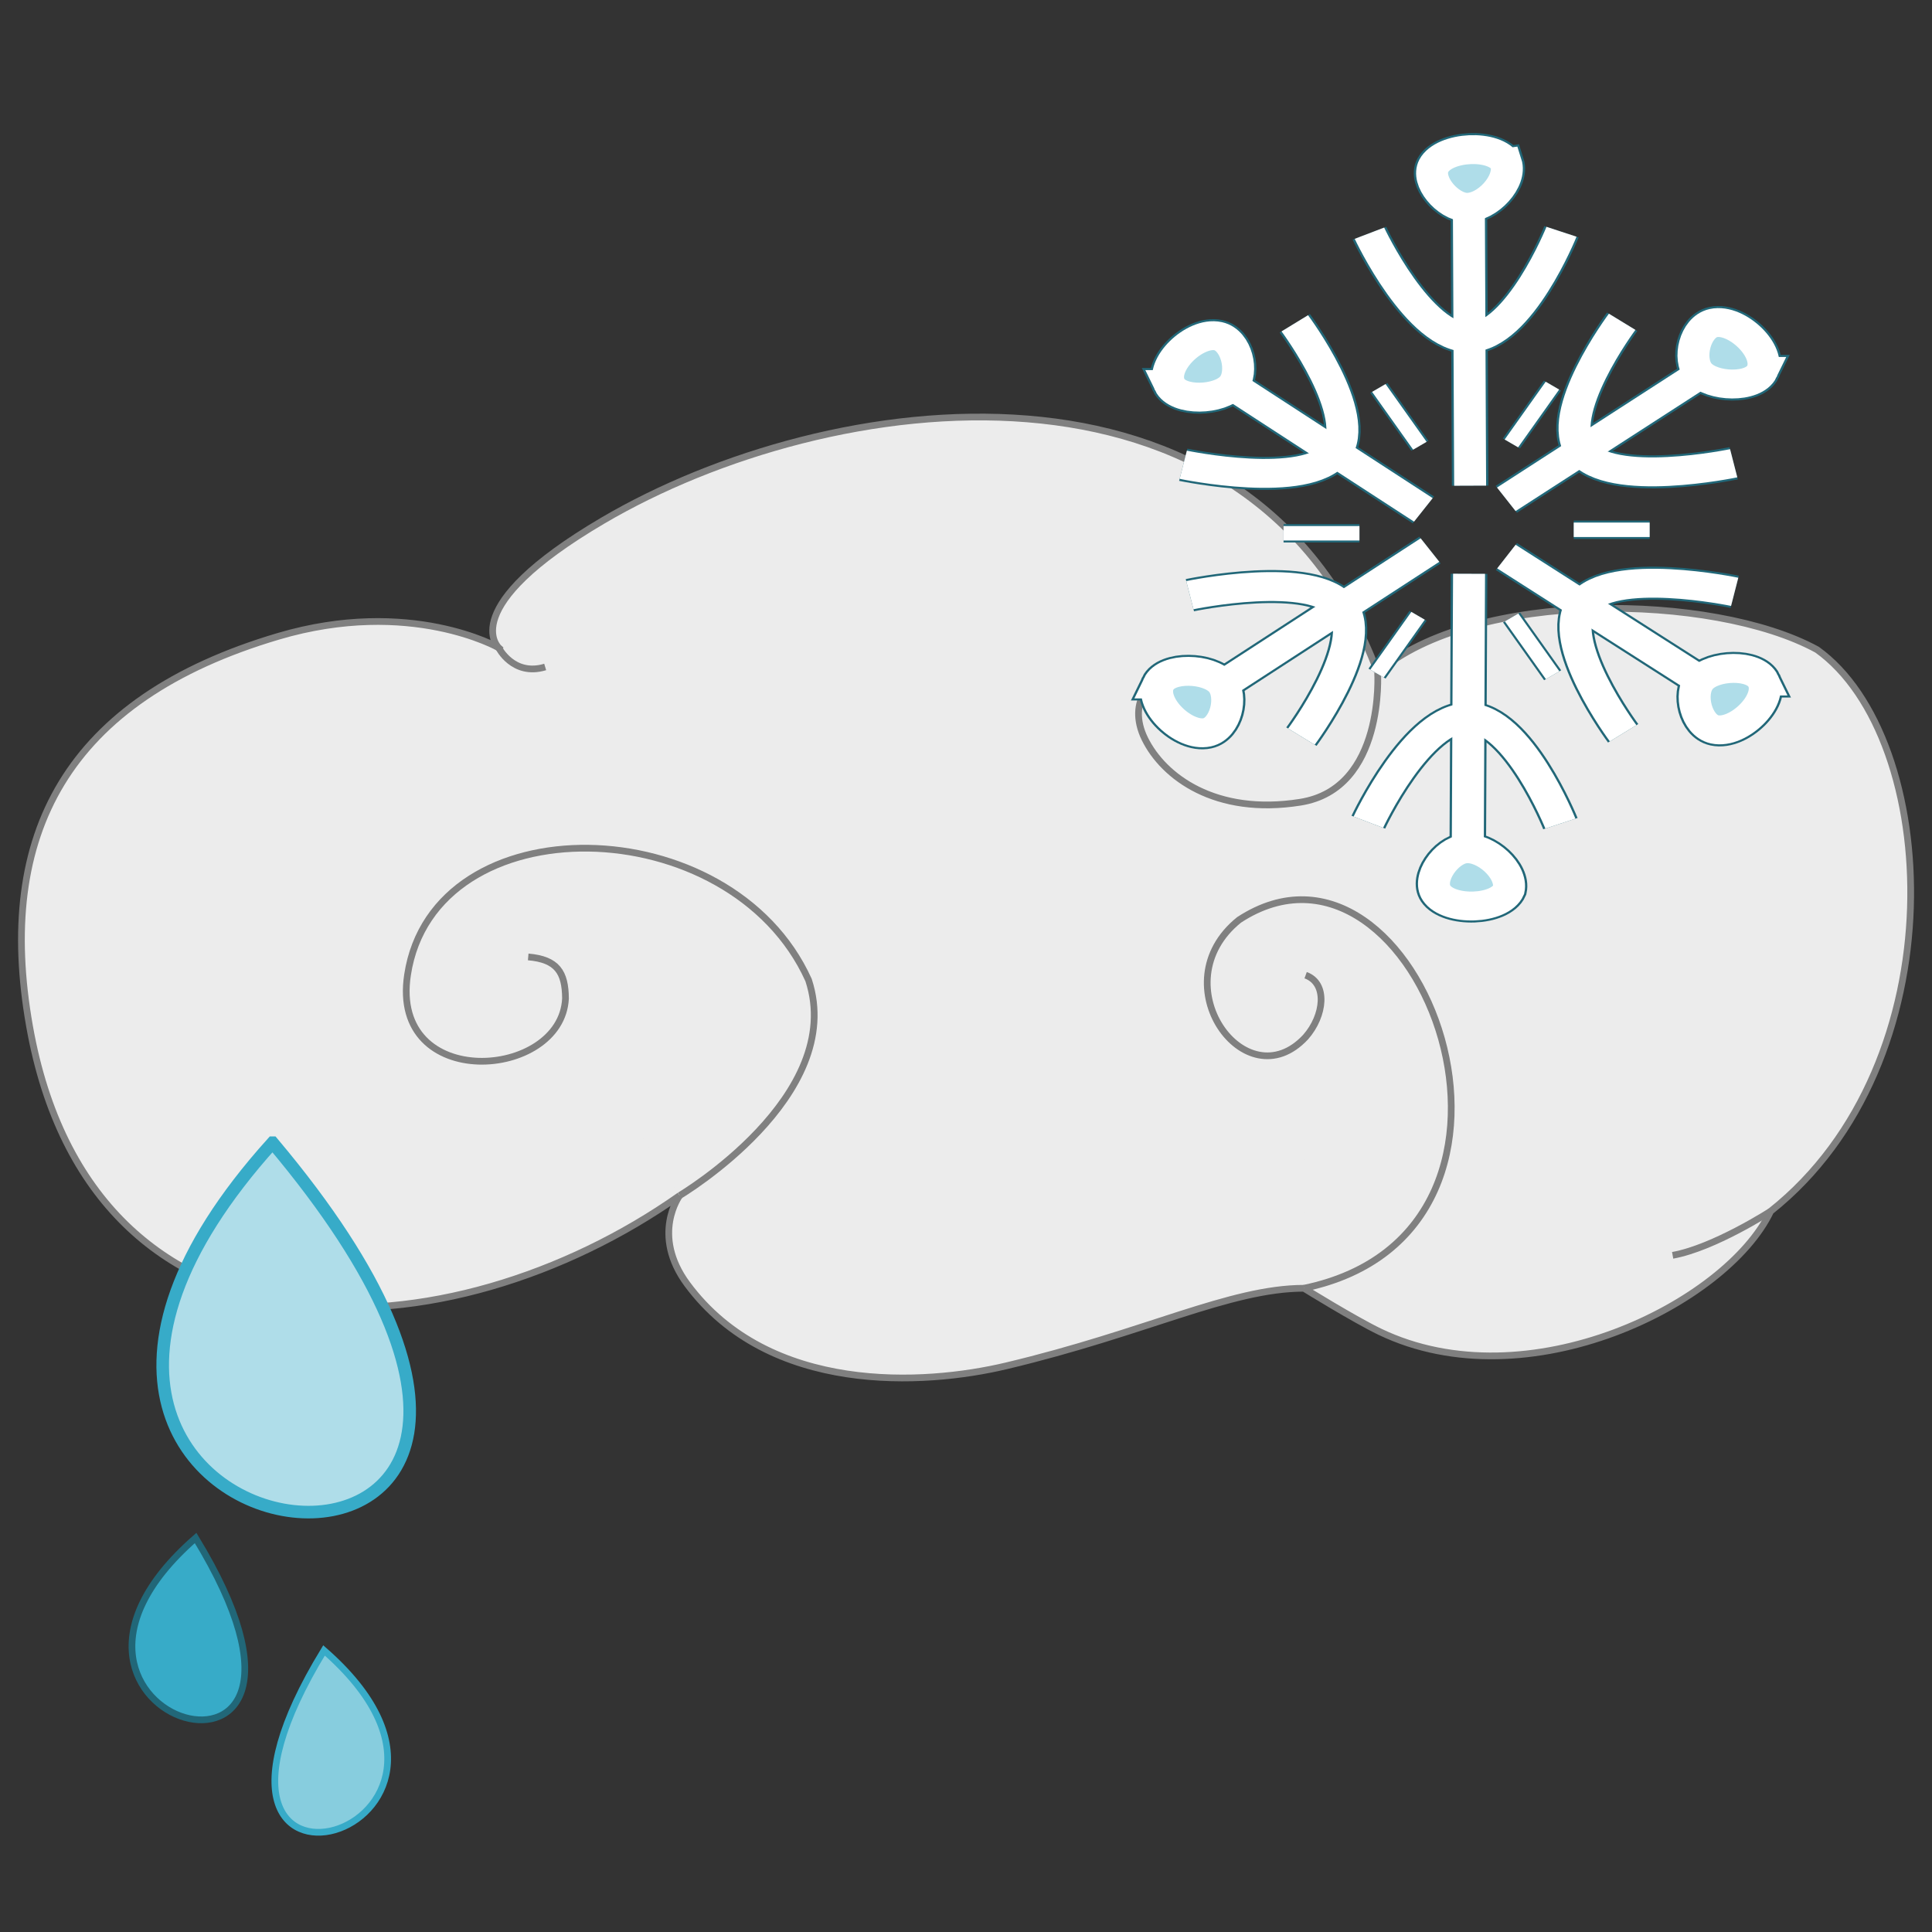 <?xml version="1.0" encoding="UTF-8" standalone="no"?>
<!-- Created with Inkscape (http://www.inkscape.org/) -->

<svg
   xmlns:dc="http://purl.org/dc/elements/1.1/"
   xmlns:cc="http://creativecommons.org/ns#"
   xmlns:rdf="http://www.w3.org/1999/02/22-rdf-syntax-ns#"
   xmlns:svg="http://www.w3.org/2000/svg"
   xmlns="http://www.w3.org/2000/svg"
   xmlns:sodipodi="http://sodipodi.sourceforge.net/DTD/sodipodi-0.dtd"
   xmlns:inkscape="http://www.inkscape.org/namespaces/inkscape"
   width="100mm"
   height="100mm"
   viewBox="0 0 100 100"
   version="1.1"
   id="svg1055"
   sodipodi:docname="freezing_drizzle_dense.svg"
   inkscape:version="0.92.4 (5da689c313, 2019-01-14)">
  <rect x="0" y="0" width="100" height="100" fill="#333333" stroke="none"/>
  <defs
     id="defs1049" />
  <sodipodi:namedview
     id="base"
     pagecolor="#ffffff"
     bordercolor="#666666"
     borderopacity="1.0"
     inkscape:pageopacity="0.0"
     inkscape:pageshadow="2"
     inkscape:zoom="0.98994949"
     inkscape:cx="-157.90781"
     inkscape:cy="155.06934"
     inkscape:document-units="mm"
     inkscape:current-layer="layer1"
     showgrid="false"
     units="mm"
     inkscape:window-width="1920"
     inkscape:window-height="1017"
     inkscape:window-x="-8"
     inkscape:window-y="-8"
     inkscape:window-maximized="1" />
  <g
     inkscape:label="Layer 1"
     inkscape:groupmode="layer"
     id="layer1"
     transform="translate(0,-197)">
    <g
       id="g11381">
      <g
         id="g11094">
        <path
           style="fill:#37abc8;stroke:#216778;stroke-width:0.347px;stroke-linecap:butt;stroke-linejoin:miter;stroke-opacity:1"
           d="m 10.125,276.606 c -10.836,9.463 9.337,15.306 5.3e-5,0 z"
           id="path5188"
           inkscape:connector-curvature="0"
           sodipodi:nodetypes="ccc" />
        <path
           style="fill:#87cdde;stroke:#37abc8;stroke-width:0.347px;stroke-linecap:butt;stroke-linejoin:miter;stroke-opacity:1"
           d="m 16.771,282.426 c 10.836,9.463 -9.337,15.306 -5.2e-5,0 z"
           id="path5188-2"
           inkscape:connector-curvature="0"
           sodipodi:nodetypes="ccc" />
        <g
           id="g11022"
           transform="translate(-0.247,11.856)">
          <g
             style="fill:#ececec;stroke:#808080"
             transform="matrix(1.313,0,0,1.313,-4.635,149.993)"
             id="g4733-8-5-2">
            <g
               style="fill:#ececec;stroke:#808080"
               transform="rotate(6.163,41.882,62.243)"
               id="g4719-5-1-7">
              <g
                 style="fill:#ececec;stroke:#808080"
                 id="g4706-3-6-9">
                <g
                   style="fill:#ececec;stroke:#808080"
                   id="g4694-8-9-1">
                  <g
                     style="fill:#ececec;stroke:#808080"
                     id="g4683-5-2-6">
                    <g
                       style="fill:#ececec;stroke:#808080"
                       id="g4673-9-8-6">
                      <g
                         style="fill:#ececec;stroke:#808080"
                         id="g4664-4-4-2">
                        <path
                           style="fill:#ececec;stroke:#808080;stroke-width:0.265px;stroke-linecap:butt;stroke-linejoin:miter;stroke-opacity:1"
                           d="m 22.417,54.35 c 0,0 -3.677,-1.606 -8.69,0.487 -8.044,3.358 -10.235,8.973 -8.095,16.334 3.939,13.554 17.927,11.164 26.197,3.883 0,0 -0.971,1.658 0.672,3.441 3.686,4 9.72,2.961 12.838,1.856 5.361,-1.9 8.437,-3.984 11.349,-4.305 0,0 2.116,1.013 3.159,1.383 6.094,2.157 13.472,-2.568 14.806,-6.375 C 81.378,64.422 79.302,51.782 74.096,48.846 69.783,47.059 60.37,47.94 56.97,51.598 50.513,38.805 34.286,42.737 25.953,48.932 c -5.419,4.029 -3.536,5.418 -3.536,5.418 z"
                           id="path3833-4-4-9"
                           inkscape:connector-curvature="0"
                           sodipodi:nodetypes="csscsscscccsc" />
                        <path
                           style="fill:#ececec;stroke:#808080;stroke-width:0.265px;stroke-linecap:butt;stroke-linejoin:miter;stroke-opacity:1"
                           d="m 31.829,75.054 c 0,0 6.127,-4.595 4.139,-8.992 -3.786,-6.432 -15.446,-5.362 -15.739,1.497 -0.2,4.678 6.481,3.456 6.291,0.257 -0.117,-1.029 -0.491,-1.497 -1.637,-1.473"
                           id="path4640-1-2-2"
                           inkscape:connector-curvature="0"
                           sodipodi:nodetypes="ccscc" />
                        <path
                           style="fill:#ececec;stroke:#808080;stroke-width:0.265px;stroke-linecap:butt;stroke-linejoin:miter;stroke-opacity:1"
                           d="m 56.688,76.046 c 10.503,-3.39 2.427,-19.519 -4.102,-14.162 -2.826,2.832 1.032,7.101 3.108,4.306 0.641,-0.911 0.648,-2.199 -0.264,-2.421"
                           id="path4644-2-3-2"
                           inkscape:connector-curvature="0"
                           sodipodi:nodetypes="cccc" />
                        <path
                           style="fill:#ececec;stroke:#808080;stroke-width:0.265px;stroke-linecap:butt;stroke-linejoin:miter;stroke-opacity:1"
                           d="m 56.97,51.598 c 0,0 0.794,4.526 -2.48,5.414 -3.274,0.889 -5.472,-0.421 -6.361,-1.824 -0.889,-1.403 0,-2.619 1.029,-2.572"
                           id="path4646-1-0-8"
                           inkscape:connector-curvature="0"
                           sodipodi:nodetypes="cssc" />
                        <path
                           style="fill:#ececec;stroke:#808080;stroke-width:0.265px;stroke-linecap:butt;stroke-linejoin:miter;stroke-opacity:1"
                           d="m 22.417,54.35 c 0,0 0.688,1.072 1.904,0.557"
                           id="path4648-3-4-3"
                           inkscape:connector-curvature="0" />
                        <path
                           style="fill:#ececec;stroke:#808080;stroke-width:0.265px;stroke-linecap:butt;stroke-linejoin:miter;stroke-opacity:1"
                           d="m 74.653,71.054 c 0,0 -2.063,1.673 -3.653,2.141"
                           id="path4650-1-6-8"
                           inkscape:connector-curvature="0" />
                      </g>
                    </g>
                  </g>
                </g>
              </g>
            </g>
          </g>
          <path
             sodipodi:nodetypes="ccc"
             inkscape:connector-curvature="0"
             id="path5188-8-2"
             d="m 14.356,244.291 c -20.69,22.94 23.51,27.926 1.06e-4,0 z"
             style="fill:#afdde9;stroke:#37abc8;stroke-width:0.651px;stroke-linecap:butt;stroke-linejoin:miter;stroke-opacity:1" />
        </g>
      </g>
      <g
         id="g9841-9"
         transform="translate(57.163,5.214)">
        <g
           id="g5857-5-8-1"
           transform="matrix(1.007,0,0,0.911,-119.349,11.069)"
           style="stroke:#216778;stroke-width:1.879;stroke-miterlimit:4;stroke-dasharray:none">
          <g
             style="stroke:#216778;stroke-width:1.879;stroke-miterlimit:4;stroke-dasharray:none"
             id="g5427-5-7-2">
            <path
               sodipodi:nodetypes="ccc"
               style="fill:none;stroke:#216778;stroke-width:1.879;stroke-linecap:butt;stroke-linejoin:miter;stroke-miterlimit:4;stroke-dasharray:none;stroke-opacity:1"
               d="m 137.253,209.952 0.066,16.014 z"
               id="path5397-94-5-7"
               inkscape:connector-curvature="0" />
            <path
               style="fill:none;stroke:#216778;stroke-width:1.879;stroke-linecap:butt;stroke-linejoin:miter;stroke-miterlimit:4;stroke-dasharray:none;stroke-opacity:1"
               d="m 132.143,211.622 c 0,0 2.538,6.004 5.159,5.937 2.547,-0.065 4.713,-6.019 4.713,-6.019"
               id="path5423-7-3-1"
               inkscape:connector-curvature="0"
               sodipodi:nodetypes="cac" />
          </g>
          <path
             inkscape:connector-curvature="0"
             id="path5397-3-8-7"
             d="m 124.224,219.662 10.691,7.68 z"
             style="fill:none;stroke:#216778;stroke-width:1.879;stroke-linecap:butt;stroke-linejoin:miter;stroke-miterlimit:4;stroke-dasharray:none;stroke-opacity:1" />
          <path
             sodipodi:nodetypes="cac"
             inkscape:connector-curvature="0"
             id="path5423-4-5-9-2"
             d="m 122.573,224.778 c 0,0 6.35,1.473 7.835,-0.687 1.444,-2.1 -2.102,-7.35 -2.102,-7.35"
             style="fill:none;stroke:#216778;stroke-width:1.879;stroke-linecap:butt;stroke-linejoin:miter;stroke-miterlimit:4;stroke-dasharray:none;stroke-opacity:1" />
          <g
             style="stroke:#216778;stroke-width:1.879;stroke-miterlimit:4;stroke-dasharray:none"
             id="g5427-0-5-1-3-7"
             transform="matrix(-1,0,0,1,300.717,-7.858)">
            <path
               sodipodi:nodetypes="ccc"
               style="fill:none;stroke:#216778;stroke-width:1.879;stroke-linecap:butt;stroke-linejoin:miter;stroke-miterlimit:4;stroke-dasharray:none;stroke-opacity:1"
               d="m 151.503,227.434 10.036,7.165 z"
               id="path5397-3-4-2-4"
               inkscape:connector-curvature="0" />
            <path
               style="fill:none;stroke:#216778;stroke-width:1.879;stroke-linecap:butt;stroke-linejoin:miter;stroke-miterlimit:4;stroke-dasharray:none;stroke-opacity:1"
               d="m 149.852,232.55 c 0,0 6.35,1.473 7.835,-0.687 1.444,-2.1 -2.102,-7.35 -2.102,-7.35"
               id="path5423-4-7-3-8-1"
               inkscape:connector-curvature="0"
               sodipodi:nodetypes="cac" />
          </g>
          <g
             style="stroke:#216778;stroke-width:1.879;stroke-miterlimit:4;stroke-dasharray:none"
             id="g5427-0-5-6-6-4-9"
             transform="rotate(-180,150.384,232.274)">
            <path
               sodipodi:nodetypes="ccc"
               style="fill:none;stroke:#216778;stroke-width:1.879;stroke-linecap:butt;stroke-linejoin:miter;stroke-miterlimit:4;stroke-dasharray:none;stroke-opacity:1"
               d="m 151.503,227.434 10.082,7.119 z"
               id="path5397-3-4-3-3-9-8"
               inkscape:connector-curvature="0" />
            <path
               style="fill:none;stroke:#216778;stroke-width:1.879;stroke-linecap:butt;stroke-linejoin:miter;stroke-miterlimit:4;stroke-dasharray:none;stroke-opacity:1"
               d="m 149.852,232.55 c 0,0 6.35,1.473 7.835,-0.687 1.444,-2.1 -2.102,-7.35 -2.102,-7.35"
               id="path5423-4-7-6-0-8-5"
               inkscape:connector-curvature="0"
               sodipodi:nodetypes="cac" />
          </g>
          <g
             style="stroke:#216778;stroke-width:1.879;stroke-miterlimit:4;stroke-dasharray:none"
             id="g5427-0-5-6-4-1-5-8"
             transform="matrix(1,0,0,-1,-26.939,464.738)">
            <path
               style="fill:none;stroke:#216778;stroke-width:1.879;stroke-linecap:butt;stroke-linejoin:miter;stroke-miterlimit:4;stroke-dasharray:none;stroke-opacity:1"
               d="m 151.503,227.434 10.691,7.68 z"
               id="path5397-3-4-3-4-9-0-4"
               inkscape:connector-curvature="0" />
            <path
               style="fill:none;stroke:#216778;stroke-width:1.879;stroke-linecap:butt;stroke-linejoin:miter;stroke-miterlimit:4;stroke-dasharray:none;stroke-opacity:1"
               d="m 149.852,232.55 c 0,0 6.35,1.473 7.835,-0.687 1.444,-2.1 -2.102,-7.35 -2.102,-7.35"
               id="path5423-4-7-6-1-4-0-0"
               inkscape:connector-curvature="0"
               sodipodi:nodetypes="cac" />
          </g>
          <g
             style="stroke:#216778;stroke-width:1.879;stroke-miterlimit:4;stroke-dasharray:none"
             id="g5427-4-1-1-9"
             transform="matrix(1,0,0,-1,-0.056,456.707)">
            <path
               sodipodi:nodetypes="ccc"
               style="fill:none;stroke:#216778;stroke-width:1.879;stroke-linecap:butt;stroke-linejoin:miter;stroke-miterlimit:4;stroke-dasharray:none;stroke-opacity:1"
               d="m 137.253,209.952 0.066,15.782 z"
               id="path5397-9-0-8"
               inkscape:connector-curvature="0" />
            <path
               style="fill:none;stroke:#216778;stroke-width:1.879;stroke-linecap:butt;stroke-linejoin:miter;stroke-miterlimit:4;stroke-dasharray:none;stroke-opacity:1"
               d="m 132.143,211.622 c 0,0 2.538,6.004 5.159,5.937 2.547,-0.065 4.713,-6.019 4.713,-6.019"
               id="path5423-44-3-7-4"
               inkscape:connector-curvature="0"
               sodipodi:nodetypes="cac" />
          </g>
          <path
             inkscape:connector-curvature="0"
             id="path5602-19-9-0"
             d="M 131.63,228.671 H 127.728 Z"
             style="fill:#808080;stroke:#216778;stroke-width:1.044;stroke-linecap:butt;stroke-linejoin:miter;stroke-miterlimit:4;stroke-dasharray:none;stroke-opacity:1" />
          <path
             inkscape:connector-curvature="0"
             id="path5602-1-6-8-1"
             d="m 146.546,228.473 h -3.903 z"
             style="fill:#808080;stroke:#216778;stroke-width:1.044;stroke-linecap:butt;stroke-linejoin:miter;stroke-miterlimit:4;stroke-dasharray:none;stroke-opacity:1" />
          <path
             inkscape:connector-curvature="0"
             id="path5602-2-2-1-4"
             d="m 141.548,220.283 -2.109,3.283 z"
             style="fill:#808080;stroke:#216778;stroke-width:1.044;stroke-linecap:butt;stroke-linejoin:miter;stroke-miterlimit:4;stroke-dasharray:none;stroke-opacity:1" />
          <path
             inkscape:connector-curvature="0"
             id="path5602-2-3-0-6-6"
             d="m 132.626,220.415 2.109,3.283 z"
             style="fill:#808080;stroke:#216778;stroke-width:1.044;stroke-linecap:butt;stroke-linejoin:miter;stroke-miterlimit:4;stroke-dasharray:none;stroke-opacity:1" />
          <path
             inkscape:connector-curvature="0"
             id="path5602-2-6-8-7-6"
             d="m 134.642,233.36 -2.109,3.283 z"
             style="fill:#808080;stroke:#216778;stroke-width:1.044;stroke-linecap:butt;stroke-linejoin:miter;stroke-miterlimit:4;stroke-dasharray:none;stroke-opacity:1" />
          <path
             inkscape:connector-curvature="0"
             id="path5602-2-3-6-0-5"
             d="m 139.45,233.454 2.109,3.283 z"
             style="fill:#808080;stroke:#216778;stroke-width:1.044;stroke-linecap:butt;stroke-linejoin:miter;stroke-miterlimit:4;stroke-dasharray:none;stroke-opacity:1" />
          <path
             sodipodi:nodetypes="sass"
             inkscape:connector-curvature="0"
             id="path5751-99-0-5"
             d="m 121.875,220.221 c 0.43,0.991 2.577,0.902 3.241,0.05 0.593,-0.761 0.189,-2.57 -0.749,-2.797 -1.202,-0.291 -2.984,1.613 -2.492,2.747 z"
             style="fill:#afdde9;stroke:#216778;stroke-width:1.879;stroke-linecap:butt;stroke-linejoin:miter;stroke-miterlimit:4;stroke-dasharray:none;stroke-opacity:1" />
          <path
             sodipodi:nodetypes="sass"
             inkscape:connector-curvature="0"
             id="path5751-9-59-0-6"
             d="m 152.316,219.475 c -0.43,0.991 -2.577,0.902 -3.241,0.05 -0.593,-0.761 -0.189,-2.57 0.749,-2.797 1.202,-0.291 2.984,1.613 2.492,2.747 z"
             style="fill:#afdde9;stroke:#216778;stroke-width:1.879;stroke-linecap:butt;stroke-linejoin:miter;stroke-miterlimit:4;stroke-dasharray:none;stroke-opacity:1" />
          <path
             sodipodi:nodetypes="sass"
             inkscape:connector-curvature="0"
             id="path5751-9-5-1-3"
             d="m 152.379,237.065 c -0.43,-0.991 -2.577,-0.902 -3.241,-0.05 -0.593,0.761 -0.189,2.57 0.749,2.797 1.202,0.291 2.984,-1.613 2.492,-2.747 z"
             style="fill:#afdde9;stroke:#216778;stroke-width:1.879;stroke-linecap:butt;stroke-linejoin:miter;stroke-miterlimit:4;stroke-dasharray:none;stroke-opacity:1" />
          <path
             sodipodi:nodetypes="sass"
             inkscape:connector-curvature="0"
             id="path5751-9-5-0-5-3-9"
             d="m 121.313,237.231 c 0.43,-0.991 2.577,-0.902 3.241,-0.05 0.593,0.761 0.189,2.57 -0.749,2.797 -1.202,0.291 -2.984,-1.613 -2.492,-2.747 z"
             style="fill:#afdde9;stroke:#216778;stroke-width:1.879;stroke-linecap:butt;stroke-linejoin:miter;stroke-miterlimit:4;stroke-dasharray:none;stroke-opacity:1" />
          <path
             sodipodi:nodetypes="cassc"
             inkscape:connector-curvature="0"
             id="path5751-9-5-3-6-7-1"
             d="m 139.299,248.933 c 0.208,-1.066 -1.18,-2.462 -2.253,-2.331 -0.958,0.117 -1.953,1.68 -1.452,2.505 0.642,1.056 3.249,0.975 3.705,-0.174 z"
             style="fill:#afdde9;stroke:#216778;stroke-width:1.879;stroke-linecap:butt;stroke-linejoin:miter;stroke-miterlimit:4;stroke-dasharray:none;stroke-opacity:1" />
          <path
             sodipodi:nodetypes="cassc"
             inkscape:connector-curvature="0"
             id="path5751-9-5-3-0-3-9-7"
             d="m 139.16,207.625 c 0.304,1.042 -0.952,2.559 -2.032,2.526 -0.965,-0.03 -2.098,-1.496 -1.674,-2.363 0.544,-1.11 3.147,-1.266 3.705,-0.163 z"
             style="fill:#afdde9;stroke:#216778;stroke-width:1.879;stroke-linecap:butt;stroke-linejoin:miter;stroke-miterlimit:4;stroke-dasharray:none;stroke-opacity:1" />
        </g>
        <g
           id="g5857-5-7"
           transform="matrix(1.007,0,0,0.911,-119.349,11.069)"
           style="stroke:#ffffff;stroke-width:1.642;stroke-miterlimit:4;stroke-dasharray:none">
          <g
             style="stroke:#ffffff;stroke-width:1.642;stroke-miterlimit:4;stroke-dasharray:none"
             id="g5427-5-1">
            <path
               sodipodi:nodetypes="ccc"
               style="fill:none;stroke:#ffffff;stroke-width:1.642;stroke-linecap:butt;stroke-linejoin:miter;stroke-miterlimit:4;stroke-dasharray:none;stroke-opacity:1"
               d="m 137.253,209.952 0.066,16.014 z"
               id="path5397-94-1"
               inkscape:connector-curvature="0" />
            <path
               style="fill:none;stroke:#ffffff;stroke-width:1.642;stroke-linecap:butt;stroke-linejoin:miter;stroke-miterlimit:4;stroke-dasharray:none;stroke-opacity:1"
               d="m 132.143,211.622 c 0,0 2.538,6.004 5.159,5.937 2.547,-0.065 4.713,-6.019 4.713,-6.019"
               id="path5423-7-4"
               inkscape:connector-curvature="0"
               sodipodi:nodetypes="cac" />
          </g>
          <path
             inkscape:connector-curvature="0"
             id="path5397-3-8-6"
             d="m 124.224,219.662 10.691,7.68 z"
             style="fill:none;stroke:#ffffff;stroke-width:1.642;stroke-linecap:butt;stroke-linejoin:miter;stroke-miterlimit:4;stroke-dasharray:none;stroke-opacity:1" />
          <path
             sodipodi:nodetypes="cac"
             inkscape:connector-curvature="0"
             id="path5423-4-5-57"
             d="m 122.573,224.778 c 0,0 6.35,1.473 7.835,-0.687 1.444,-2.1 -2.102,-7.35 -2.102,-7.35"
             style="fill:none;stroke:#ffffff;stroke-width:1.642;stroke-linecap:butt;stroke-linejoin:miter;stroke-miterlimit:4;stroke-dasharray:none;stroke-opacity:1" />
          <g
             style="stroke:#ffffff;stroke-width:1.642;stroke-miterlimit:4;stroke-dasharray:none"
             id="g5427-0-5-1-9"
             transform="matrix(-1,0,0,1,300.717,-7.858)">
            <path
               sodipodi:nodetypes="ccc"
               style="fill:none;stroke:#ffffff;stroke-width:1.642;stroke-linecap:butt;stroke-linejoin:miter;stroke-miterlimit:4;stroke-dasharray:none;stroke-opacity:1"
               d="m 151.503,227.434 10.036,7.165 z"
               id="path5397-3-4-2-14"
               inkscape:connector-curvature="0" />
            <path
               style="fill:none;stroke:#ffffff;stroke-width:1.642;stroke-linecap:butt;stroke-linejoin:miter;stroke-miterlimit:4;stroke-dasharray:none;stroke-opacity:1"
               d="m 149.852,232.55 c 0,0 6.35,1.473 7.835,-0.687 1.444,-2.1 -2.102,-7.35 -2.102,-7.35"
               id="path5423-4-7-3-2"
               inkscape:connector-curvature="0"
               sodipodi:nodetypes="cac" />
          </g>
          <g
             style="stroke:#ffffff;stroke-width:1.642;stroke-miterlimit:4;stroke-dasharray:none"
             id="g5427-0-5-6-6-5"
             transform="rotate(-180,150.384,232.274)">
            <path
               sodipodi:nodetypes="ccc"
               style="fill:none;stroke:#ffffff;stroke-width:1.642;stroke-linecap:butt;stroke-linejoin:miter;stroke-miterlimit:4;stroke-dasharray:none;stroke-opacity:1"
               d="m 151.503,227.434 10.082,7.119 z"
               id="path5397-3-4-3-3-2"
               inkscape:connector-curvature="0" />
            <path
               style="fill:none;stroke:#ffffff;stroke-width:1.642;stroke-linecap:butt;stroke-linejoin:miter;stroke-miterlimit:4;stroke-dasharray:none;stroke-opacity:1"
               d="m 149.852,232.55 c 0,0 6.35,1.473 7.835,-0.687 1.444,-2.1 -2.102,-7.35 -2.102,-7.35"
               id="path5423-4-7-6-0-7"
               inkscape:connector-curvature="0"
               sodipodi:nodetypes="cac" />
          </g>
          <g
             style="stroke:#ffffff;stroke-width:1.642;stroke-miterlimit:4;stroke-dasharray:none"
             id="g5427-0-5-6-4-1-1"
             transform="matrix(1,0,0,-1,-26.939,464.738)">
            <path
               style="fill:none;stroke:#ffffff;stroke-width:1.642;stroke-linecap:butt;stroke-linejoin:miter;stroke-miterlimit:4;stroke-dasharray:none;stroke-opacity:1"
               d="m 151.503,227.434 10.691,7.68 z"
               id="path5397-3-4-3-4-9-4"
               inkscape:connector-curvature="0" />
            <path
               style="fill:none;stroke:#ffffff;stroke-width:1.642;stroke-linecap:butt;stroke-linejoin:miter;stroke-miterlimit:4;stroke-dasharray:none;stroke-opacity:1"
               d="m 149.852,232.55 c 0,0 6.35,1.473 7.835,-0.687 1.444,-2.1 -2.102,-7.35 -2.102,-7.35"
               id="path5423-4-7-6-1-4-2"
               inkscape:connector-curvature="0"
               sodipodi:nodetypes="cac" />
          </g>
          <g
             style="stroke:#ffffff;stroke-width:1.642;stroke-miterlimit:4;stroke-dasharray:none"
             id="g5427-4-1-9"
             transform="matrix(1,0,0,-1,-0.056,456.707)">
            <path
               sodipodi:nodetypes="ccc"
               style="fill:none;stroke:#ffffff;stroke-width:1.642;stroke-linecap:butt;stroke-linejoin:miter;stroke-miterlimit:4;stroke-dasharray:none;stroke-opacity:1"
               d="m 137.253,209.952 0.066,15.782 z"
               id="path5397-9-0-5"
               inkscape:connector-curvature="0" />
            <path
               style="fill:none;stroke:#ffffff;stroke-width:1.642;stroke-linecap:butt;stroke-linejoin:miter;stroke-miterlimit:4;stroke-dasharray:none;stroke-opacity:1"
               d="m 132.143,211.622 c 0,0 2.538,6.004 5.159,5.937 2.547,-0.065 4.713,-6.019 4.713,-6.019"
               id="path5423-44-3-1"
               inkscape:connector-curvature="0"
               sodipodi:nodetypes="cac" />
          </g>
          <path
             inkscape:connector-curvature="0"
             id="path5602-19-20"
             d="M 131.63,228.671 H 127.728 Z"
             style="fill:#808080;stroke:#ffffff;stroke-width:0.821;stroke-linecap:butt;stroke-linejoin:miter;stroke-miterlimit:4;stroke-dasharray:none;stroke-opacity:1" />
          <path
             inkscape:connector-curvature="0"
             id="path5602-1-6-2"
             d="m 146.546,228.473 h -3.903 z"
             style="fill:#808080;stroke:#ffffff;stroke-width:0.821;stroke-linecap:butt;stroke-linejoin:miter;stroke-miterlimit:4;stroke-dasharray:none;stroke-opacity:1" />
          <path
             inkscape:connector-curvature="0"
             id="path5602-2-2-5"
             d="m 141.548,220.283 -2.109,3.283 z"
             style="fill:#808080;stroke:#ffffff;stroke-width:0.821;stroke-linecap:butt;stroke-linejoin:miter;stroke-miterlimit:4;stroke-dasharray:none;stroke-opacity:1" />
          <path
             inkscape:connector-curvature="0"
             id="path5602-2-3-0-8"
             d="m 132.626,220.415 2.109,3.283 z"
             style="fill:#808080;stroke:#ffffff;stroke-width:0.821;stroke-linecap:butt;stroke-linejoin:miter;stroke-miterlimit:4;stroke-dasharray:none;stroke-opacity:1" />
          <path
             inkscape:connector-curvature="0"
             id="path5602-2-6-8-1"
             d="m 134.642,233.36 -2.109,3.283 z"
             style="fill:#808080;stroke:#ffffff;stroke-width:0.821;stroke-linecap:butt;stroke-linejoin:miter;stroke-miterlimit:4;stroke-dasharray:none;stroke-opacity:1" />
          <path
             inkscape:connector-curvature="0"
             id="path5602-2-3-6-0-7"
             d="m 139.45,233.454 2.109,3.283 z"
             style="fill:#808080;stroke:#ffffff;stroke-width:0.821;stroke-linecap:butt;stroke-linejoin:miter;stroke-miterlimit:4;stroke-dasharray:none;stroke-opacity:1" />
          <path
             sodipodi:nodetypes="sass"
             inkscape:connector-curvature="0"
             id="path5751-99-7"
             d="m 121.875,220.221 c 0.43,0.991 2.577,0.902 3.241,0.05 0.593,-0.761 0.189,-2.57 -0.749,-2.797 -1.202,-0.291 -2.984,1.613 -2.492,2.747 z"
             style="fill:#afdde9;stroke:#ffffff;stroke-width:1.642;stroke-linecap:butt;stroke-linejoin:miter;stroke-miterlimit:4;stroke-dasharray:none;stroke-opacity:1" />
          <path
             sodipodi:nodetypes="sass"
             inkscape:connector-curvature="0"
             id="path5751-9-59-7"
             d="m 152.316,219.475 c -0.43,0.991 -2.577,0.902 -3.241,0.05 -0.593,-0.761 -0.189,-2.57 0.749,-2.797 1.202,-0.291 2.984,1.613 2.492,2.747 z"
             style="fill:#afdde9;stroke:#ffffff;stroke-width:1.641;stroke-linecap:butt;stroke-linejoin:miter;stroke-miterlimit:4;stroke-dasharray:none;stroke-opacity:1" />
          <path
             sodipodi:nodetypes="sass"
             inkscape:connector-curvature="0"
             id="path5751-9-5-1-8"
             d="m 152.379,237.065 c -0.43,-0.991 -2.577,-0.902 -3.241,-0.05 -0.593,0.761 -0.189,2.57 0.749,2.797 1.202,0.291 2.984,-1.613 2.492,-2.747 z"
             style="fill:#afdde9;stroke:#ffffff;stroke-width:1.642;stroke-linecap:butt;stroke-linejoin:miter;stroke-miterlimit:4;stroke-dasharray:none;stroke-opacity:1" />
          <path
             sodipodi:nodetypes="sass"
             inkscape:connector-curvature="0"
             id="path5751-9-5-0-5-6"
             d="m 121.313,237.231 c 0.43,-0.991 2.577,-0.902 3.241,-0.05 0.593,0.761 0.189,2.57 -0.749,2.797 -1.202,0.291 -2.984,-1.613 -2.492,-2.747 z"
             style="fill:#afdde9;stroke:#ffffff;stroke-width:1.642;stroke-linecap:butt;stroke-linejoin:miter;stroke-miterlimit:4;stroke-dasharray:none;stroke-opacity:1" />
          <path
             sodipodi:nodetypes="cassc"
             inkscape:connector-curvature="0"
             id="path5751-9-5-3-6-2"
             d="m 139.299,248.933 c 0.208,-1.066 -1.18,-2.462 -2.253,-2.331 -0.958,0.117 -1.953,1.68 -1.452,2.505 0.642,1.056 3.249,0.975 3.705,-0.174 z"
             style="fill:#afdde9;stroke:#ffffff;stroke-width:1.642;stroke-linecap:butt;stroke-linejoin:miter;stroke-miterlimit:4;stroke-dasharray:none;stroke-opacity:1" />
          <path
             sodipodi:nodetypes="cassc"
             inkscape:connector-curvature="0"
             id="path5751-9-5-3-0-3-3"
             d="m 139.16,207.625 c 0.304,1.042 -0.952,2.559 -2.032,2.526 -0.965,-0.03 -2.098,-1.496 -1.674,-2.363 0.544,-1.11 3.147,-1.266 3.705,-0.163 z"
             style="fill:#afdde9;stroke:#ffffff;stroke-width:1.642;stroke-linecap:butt;stroke-linejoin:miter;stroke-miterlimit:4;stroke-dasharray:none;stroke-opacity:1" />
        </g>
      </g>
    </g>
  </g>
</svg>
